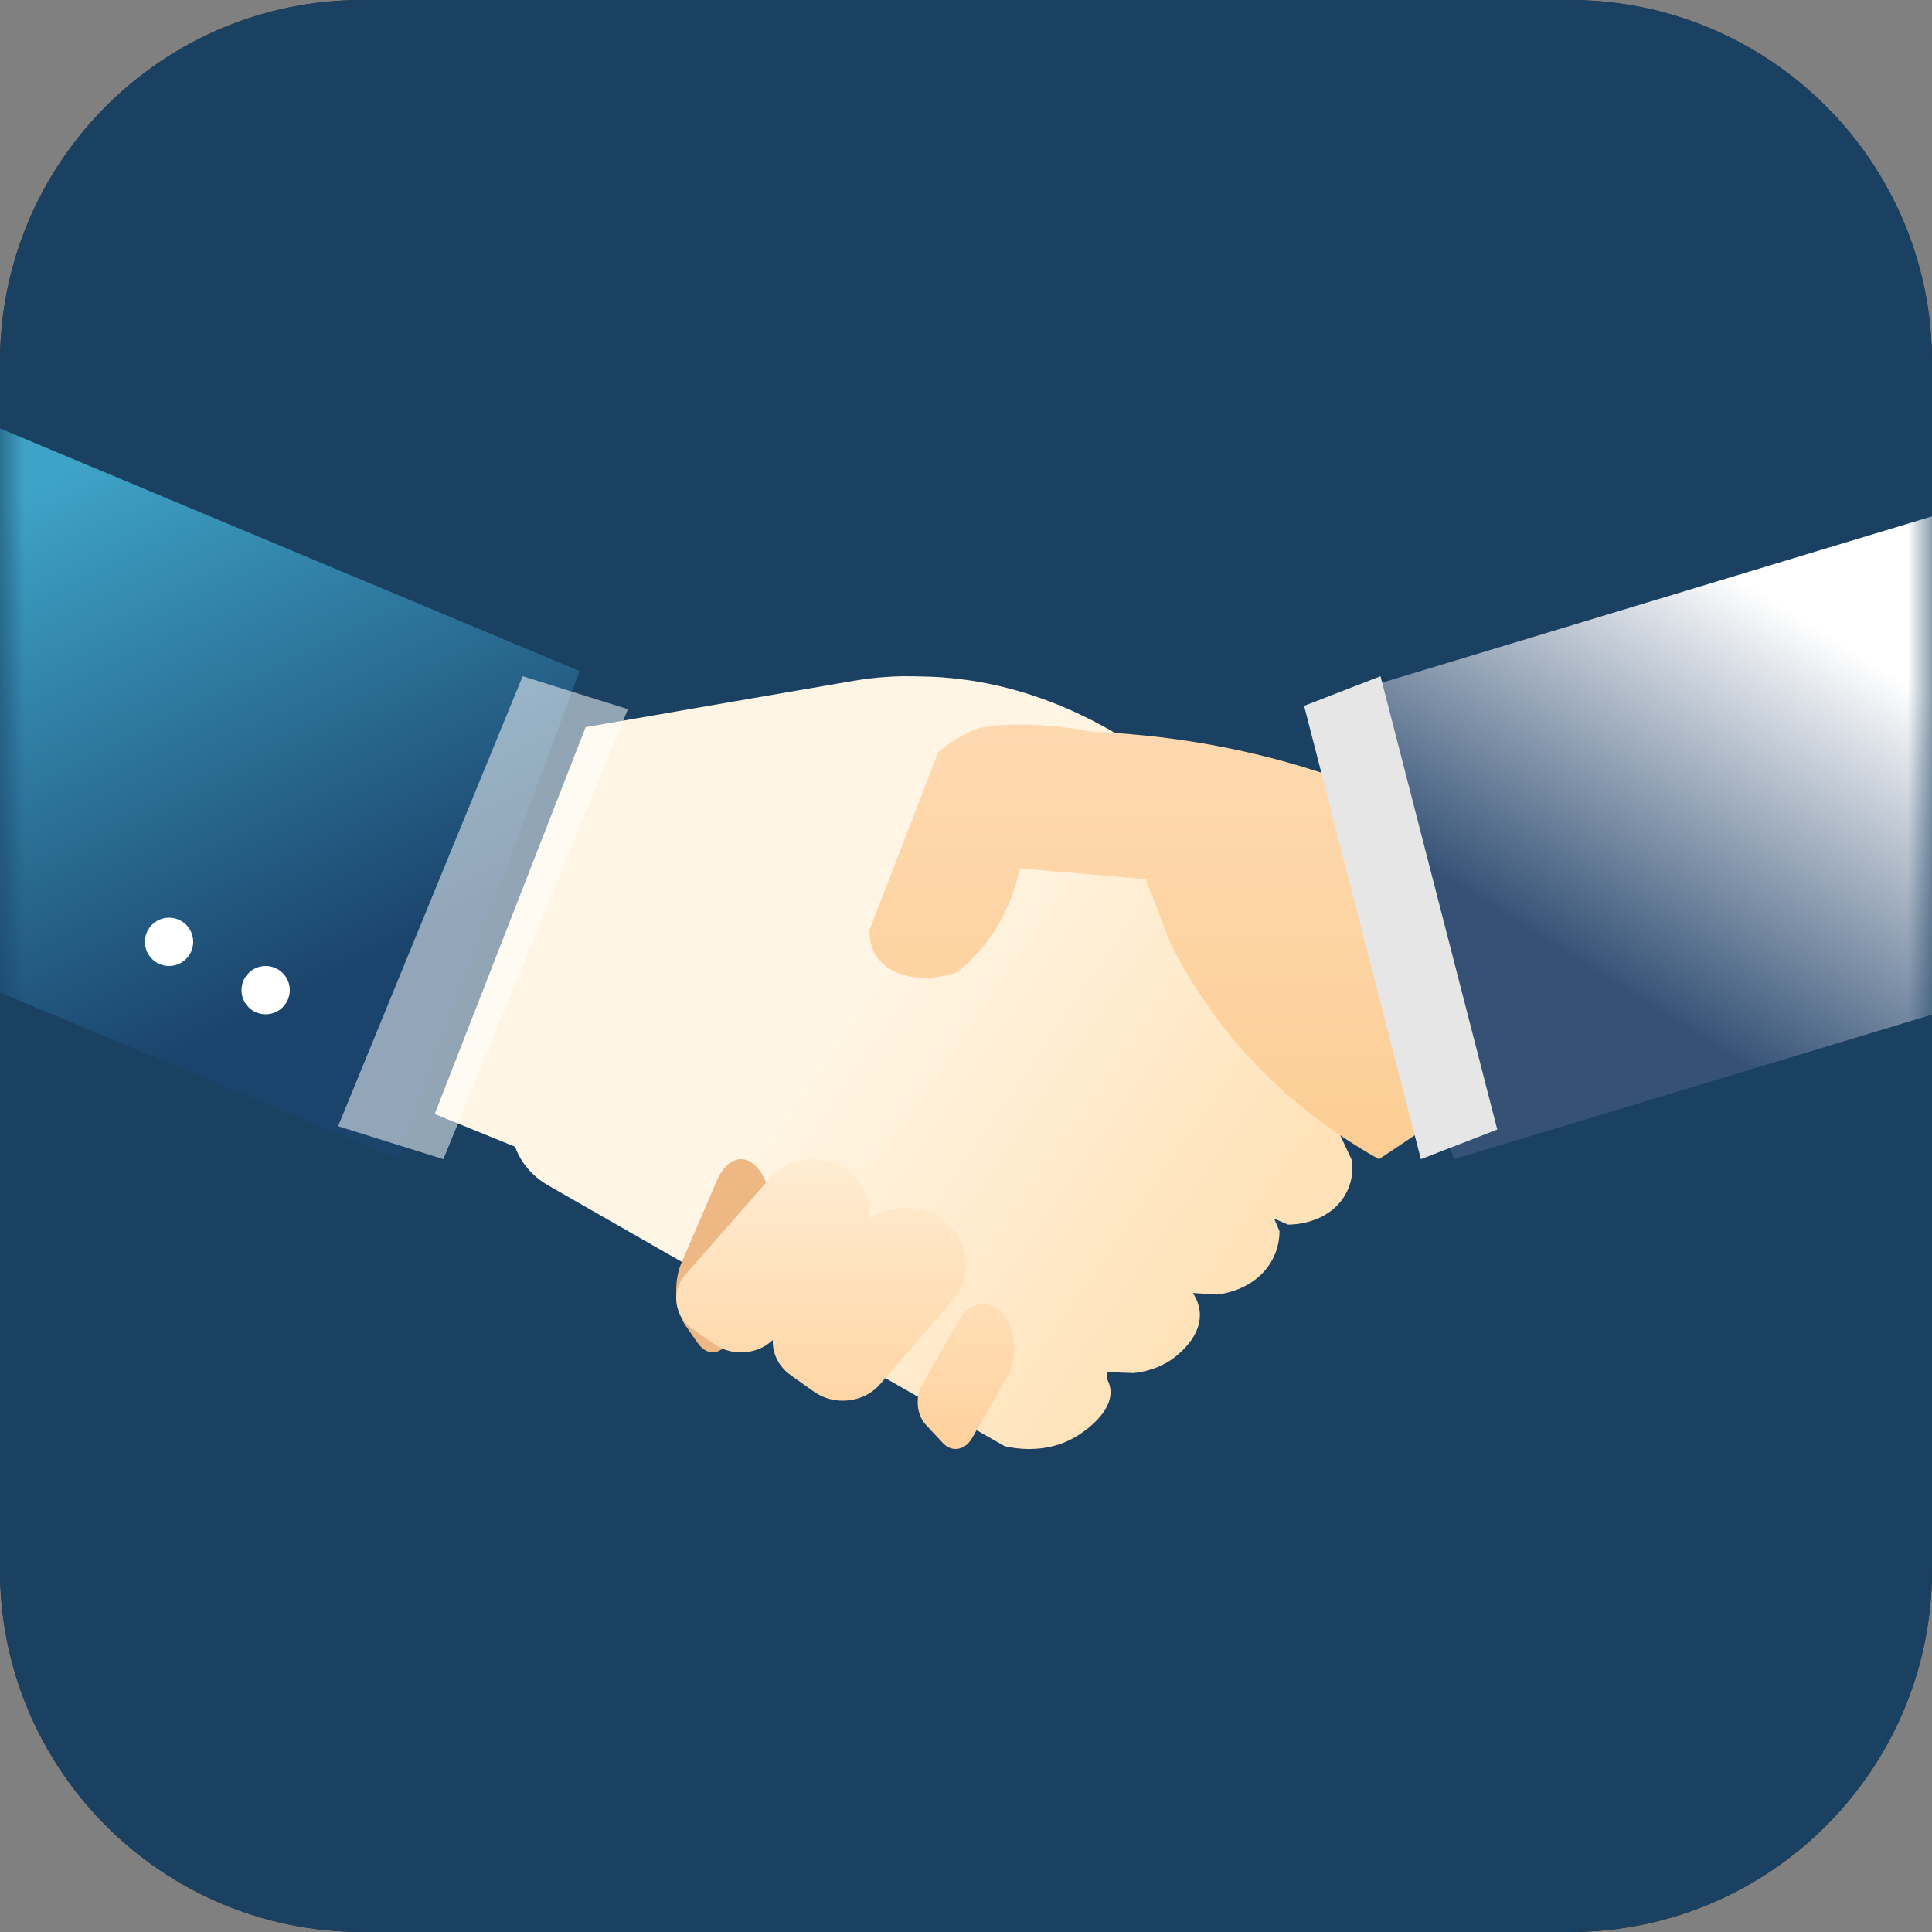 <?xml version="1.0" ?>
<svg xmlns="http://www.w3.org/2000/svg" xmlns:xlink="http://www.w3.org/1999/xlink" viewBox="0 0 40 40" version="1.1">
	<rect x="0" y="0" width="40" height="40" fill="#808080" stroke="none"/>
	<defs>
		<linearGradient x1="50%" y1="0%" x2="50%" y2="100%" id="linearGradient-441">
			<stop stop-color="#2A2A2B" offset="0%"/>
			<stop stop-color="#19191A" offset="100%"/>
		</linearGradient>
		<path d="M7.5,0 L32.5,0 C36.642,0 40,3.358 40,7.5 L40,32.5 C40,36.642 36.642,40 32.5,40 L7.5,40 C3.358,40 0,36.642 0,32.5 L0,7.5 C0,3.358 3.358,0 7.5,0 Z" id="path-442"/>
		<linearGradient x1="44.118%" y1="44.869%" x2="89.52%" y2="71.23%" id="linearGradient-444">
			<stop stop-color="#FFF5E4" offset="0%"/>
			<stop stop-color="#FFE2B8" offset="100%"/>
		</linearGradient>
		<linearGradient x1="50%" y1="0%" x2="50%" y2="100%" id="linearGradient-445">
			<stop stop-color="#FED9B1" offset="0%"/>
			<stop stop-color="#FCCE94" offset="100%"/>
		</linearGradient>
		<linearGradient x1="50%" y1="0%" x2="50%" y2="100%" id="linearGradient-446">
			<stop stop-color="#FFEDD4" offset="0%"/>
			<stop stop-color="#FFD09B" offset="100%"/>
		</linearGradient>
		<linearGradient x1="50%" y1="38.467%" x2="18.504%" y2="70.48%" id="linearGradient-447">
			<stop stop-color="#FFFFFF" offset="0%"/>
			<stop stop-color="#355276" offset="100%"/>
		</linearGradient>
		<linearGradient x1="50%" y1="29.969%" x2="81.552%" y2="78.88%" id="linearGradient-448">
			<stop stop-color="#3EA3C7" offset="0%"/>
			<stop stop-color="#1B446C" offset="100%"/>
		</linearGradient>
		<linearGradient x1="50%" y1="0%" x2="50%" y2="100%" id="linearGradient-449">
			<stop stop-color="#FFFFFF" stop-opacity="0.527" offset="0%"/>
			<stop stop-color="#FFFFFF" stop-opacity="0.527" offset="100%"/>
		</linearGradient>
	</defs>
	<g id="header_icon0906" stroke="none" stroke-width="1" fill="none" fill-rule="evenodd">
		<g name="msp_service" id="logo-tb-msp">
			<path d="M7.5,0 L32.5,0 C36.642,0 40,3.358 40,7.5 L40,32.5 C40,36.642 36.642,40 32.5,40 L7.5,40 C3.358,40 0,36.642 0,32.5 L0,7.5 C0,3.358 3.358,0 7.5,0 Z" id="path-2" fill="url(#linearGradient-441)" fill-rule="nonzero"/>
			<mask id="mask-443" fill="white">
				<use xlink:href="#path-442"/>
			</mask>
			<use id="path-2" fill="#1A4162" xlink:href="#path-442"/>
			<path d="M12.125,15.055 C11.083,17.725 10.042,20.395 9,23.065 L10.664,23.742 C10.701,23.845 10.772,24.006 10.908,24.172 C11.085,24.388 11.286,24.506 11.369,24.554 C11.734,24.764 15.55,26.949 20.801,29.942 C20.98,29.984 21.605,30.106 22.198,29.788 C22.516,29.618 23.057,29.198 22.987,28.744 C22.974,28.658 22.941,28.59 22.914,28.543 C22.915,28.498 22.915,28.453 22.916,28.408 C23.1,28.414 23.285,28.421 23.469,28.428 C23.634,28.411 24.035,28.348 24.378,28.054 C24.487,27.96 24.887,27.617 24.838,27.15 C24.82,26.982 24.75,26.852 24.696,26.77 C24.863,26.781 25.031,26.791 25.198,26.802 C25.294,26.792 25.865,26.723 26.228,26.257 C26.472,25.942 26.491,25.615 26.49,25.489 C26.454,25.402 26.417,25.316 26.38,25.23 C26.475,25.271 26.571,25.313 26.666,25.354 C26.725,25.355 27.385,25.358 27.769,24.86 C28.045,24.504 28.003,24.12 27.99,24.023 C26.729,21.326 25.468,18.629 24.207,15.932 C23.098,15.081 21.327,14.032 19.058,14.005 C18.966,14.004 18.869,13.999 18.735,14 C18.344,14.004 18.029,14.042 17.852,14.068 C17.791,14.077 17.744,14.084 17.72,14.088 C17.251,14.166 14.045,14.722 12.125,15.055" id="path-5" fill="url(#linearGradient-444)" fill-rule="nonzero" mask="url(#mask-443)"/>
			<path d="M19.425,15.572 C18.95,16.801 18.475,18.03 18,19.259 C17.999,19.524 18.079,19.692 18.136,19.783 C18.408,20.216 19.085,20.374 19.808,20.133 C19.954,20.019 20.107,19.88 20.256,19.712 C20.804,19.097 21.022,18.411 21.117,17.979 C21.985,18.053 22.853,18.127 23.72,18.201 L24.238,19.539 C24.413,19.886 24.617,20.244 24.856,20.605 C26.003,22.339 27.451,23.384 28.55,24 L30,23.031 L27.853,16.167 C27.656,16.096 27.455,16.028 27.25,15.963 C25.618,15.441 24.055,15.211 22.627,15.152 C21.386,14.918 20.438,14.993 20.15,15.119 C19.962,15.202 19.788,15.309 19.788,15.309 C19.641,15.4 19.52,15.492 19.425,15.572" id="path-7" fill="url(#linearGradient-445)" fill-rule="nonzero" mask="url(#mask-443)"/>
			<path d="M14.444,27.804 L14.193,27.445 C13.974,27.132 13.936,26.549 14.107,26.15 L14.843,24.441 C15.059,23.941 15.46,23.853 15.734,24.246 C16.036,24.676 16.089,25.478 15.852,26.028 L15.154,27.648 C14.983,28.047 14.663,28.117 14.444,27.804" id="Fill-7" fill="#EDB883" mask="url(#mask-443)"/>
			<path d="M20.736,27.18 C21.035,27.501 21.088,28.099 20.853,28.508 L20.125,29.775 C19.979,30.03 19.706,30.075 19.52,29.875 L19.165,29.494 C18.978,29.294 18.945,28.922 19.092,28.667 L19.863,27.324 C20.074,26.957 20.467,26.892 20.736,27.18 Z M17.529,24.214 C17.885,24.464 18.046,24.857 17.989,25.234 L18.089,25.169 C18.513,24.929 19.076,24.94 19.49,25.234 C20.068,25.645 20.17,26.409 19.717,26.932 L18.215,28.665 C17.885,29.045 17.272,29.112 16.852,28.814 L16.37,28.471 C16.115,28.289 15.987,28.013 16.001,27.738 L16.047,27.694 C15.742,28.041 15.176,28.102 14.788,27.83 L14.342,27.517 C13.954,27.244 13.886,26.737 14.19,26.39 L15.949,24.384 C16.331,23.949 17.042,23.872 17.529,24.214 Z" id="形状结合" fill="url(#linearGradient-446)" fill-rule="nonzero" mask="url(#mask-443)"/>
			<polygon id="path-16" fill="url(#linearGradient-447)" fill-rule="nonzero" mask="url(#mask-443)" points="52 17.378 30.103 24 27 14.622 48.897 8"/>
			<polygon id="path-19" fill="url(#linearGradient-448)" fill-rule="nonzero" mask="url(#mask-443)" points="8.248 24 -13 15.107 -9.248 5 12 13.893"/>
			<path d="M6,20.5 C6,20.776 5.776,21 5.5,21 C5.224,21 5,20.776 5,20.5 C5,20.224 5.224,20 5.5,20 C5.776,20 6,20.224 6,20.5" id="Fill-33" fill="#FFFFFF" fill-rule="nonzero" mask="url(#mask-443)"/>
			<path d="M3.5,20 C3.224,20 3,19.776 3,19.5 C3,19.224 3.224,19 3.5,19 C3.776,19 4,19.224 4,19.5 C4,19.776 3.776,20 3.5,20 Z" id="Fill-35" fill="#FFFFFF" mask="url(#mask-443)"/>
			<polygon id="Fill-23" fill="#E6E6E6" mask="url(#mask-443)" points="31 23.386 29.418 24 27 14.614 28.582 14"/>
			<polygon id="Fill-27" fill="url(#linearGradient-449)" mask="url(#mask-443)" points="9.179 24 7 23.317 10.821 14 13 14.683"/>
		</g>
	</g>
</svg>